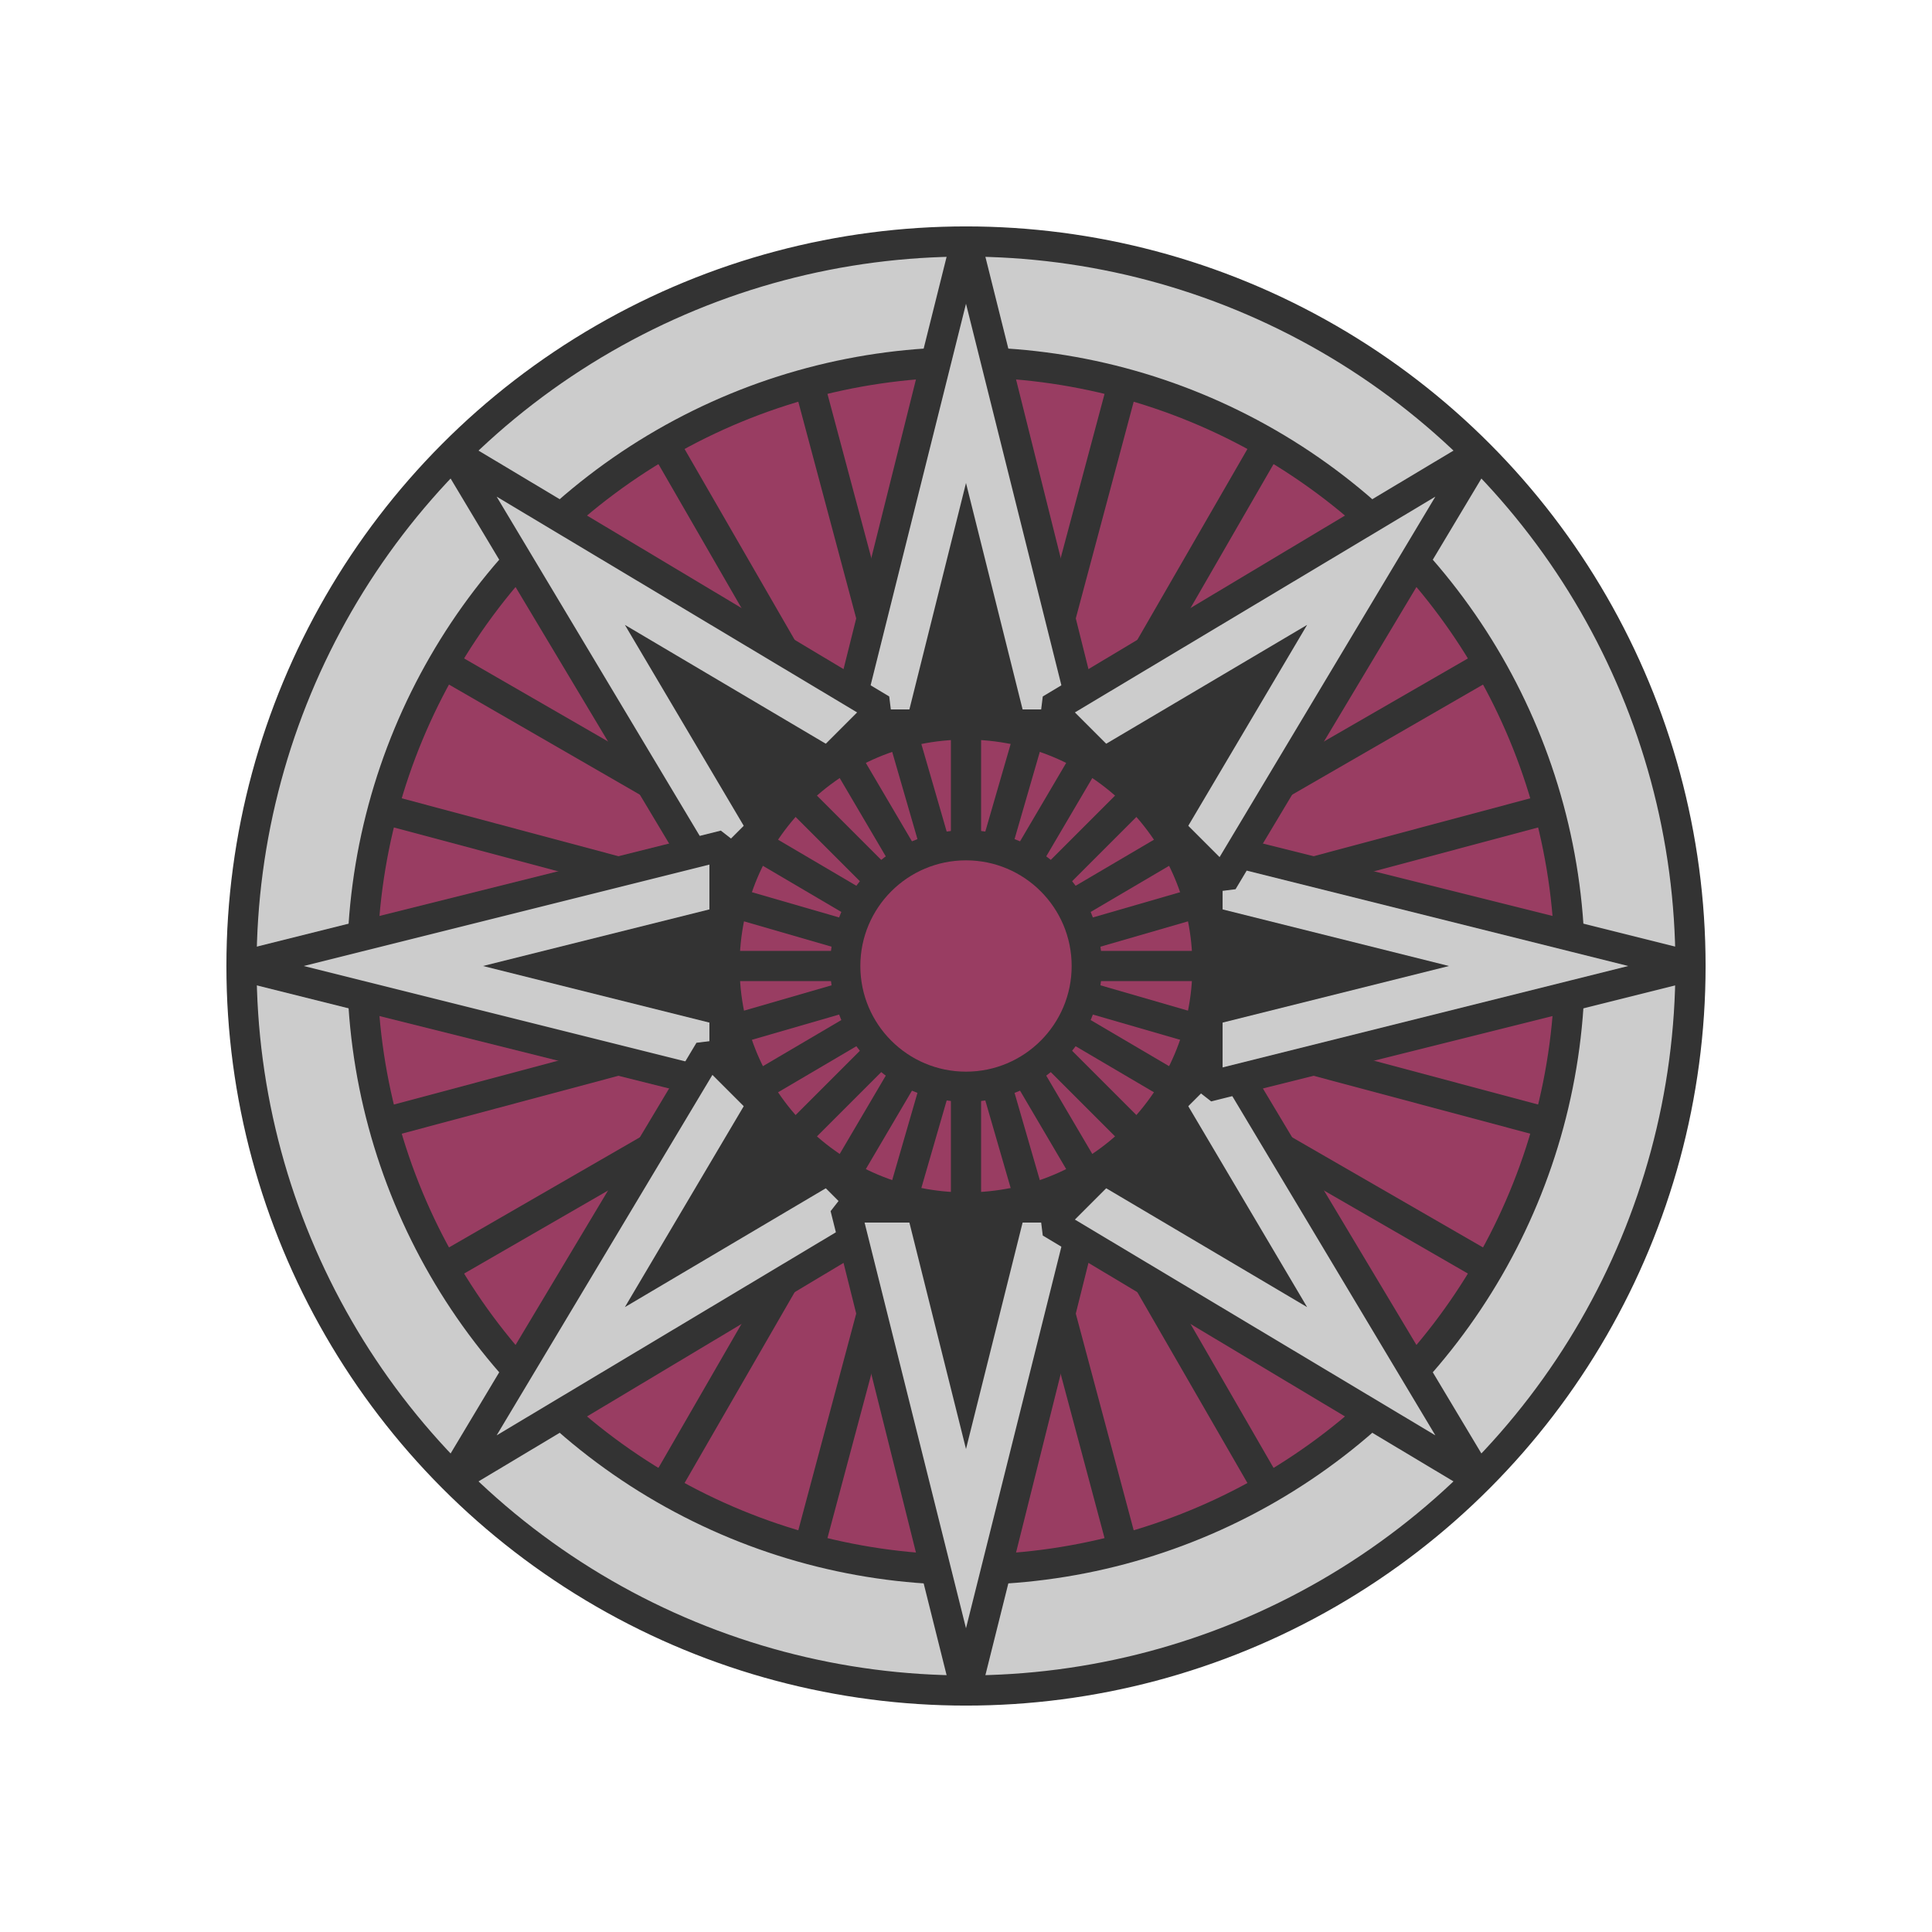 <svg xmlns="http://www.w3.org/2000/svg" viewBox="0 0 64 64"><style type="text/css">.st1{fill:#ccc;stroke:#333}.st2{fill:#993d62}.st2,.st3,.st4{stroke:#333}.st3{fill:none}.st4{fill:#ccc;stroke-linejoin:bevel}.st5{fill:#333}</style><circle cx="32" cy="32" r="24" class="st1"/><circle cx="32" cy="32" r="20" class="st2"/><circle cx="32" cy="32" r="8" class="st3"/><circle cx="32" cy="32" r="4" class="st3"/><line x1="32" x2="32" y1="28" y2="24" class="st3"/><line x1="36" x2="40" y1="32" y2="32" class="st3"/><line x1="32" x2="32" y1="36" y2="40" class="st3"/><line x1="28" x2="24" y1="32" y2="32" class="st3"/><line x1="31" x2="29.9" y1="28.1" y2="24.3" class="st3"/><line x1="35.9" x2="39.7" y1="31" y2="29.9" class="st3"/><line x1="33" x2="34.1" y1="35.9" y2="39.7" class="st3"/><line x1="28.1" x2="24.3" y1="33" y2="34.1" class="st3"/><line x1="30" x2="28" y1="28.5" y2="25.1" class="st3"/><line x1="35.5" x2="38.9" y1="30" y2="28" class="st3"/><line x1="34" x2="36" y1="35.5" y2="38.9" class="st3"/><line x1="28.5" x2="25.1" y1="34" y2="36" class="st3"/><line x1="29.2" x2="26.3" y1="29.2" y2="26.3" class="st3"/><line x1="34.8" x2="37.7" y1="29.2" y2="26.3" class="st3"/><line x1="34.8" x2="37.7" y1="34.8" y2="37.7" class="st3"/><line x1="29.2" x2="26.3" y1="34.8" y2="37.7" class="st3"/><line x1="28.5" x2="25.1" y1="30" y2="28" class="st3"/><line x1="34" x2="36" y1="28.5" y2="25.1" class="st3"/><line x1="35.5" x2="38.9" y1="34" y2="36" class="st3"/><line x1="30" x2="28" y1="35.5" y2="38.9" class="st3"/><line x1="28.1" x2="24.3" y1="31" y2="29.9" class="st3"/><line x1="33" x2="34.1" y1="28.1" y2="24.3" class="st3"/><line x1="35.9" x2="39.7" y1="33" y2="34.1" class="st3"/><line x1="31" x2="29.9" y1="35.9" y2="39.7" class="st3"/><line x1="29.9" x2="26.8" y1="24.3" y2="12.7" class="st3"/><line x1="39.7" x2="51.3" y1="29.9" y2="26.8" class="st3"/><line x1="34.1" x2="37.2" y1="39.7" y2="51.3" class="st3"/><line x1="24.3" x2="12.7" y1="34.1" y2="37.2" class="st3"/><line x1="28" x2="22" y1="25.1" y2="14.7" class="st3"/><line x1="38.9" x2="49.3" y1="28" y2="22" class="st3"/><line x1="36" x2="42" y1="38.9" y2="49.3" class="st3"/><line x1="25.1" x2="14.7" y1="36" y2="42" class="st3"/><line x1="25.1" x2="14.7" y1="28" y2="22" class="st3"/><line x1="36" x2="42" y1="25.1" y2="14.7" class="st3"/><line x1="38.9" x2="49.3" y1="36" y2="42" class="st3"/><line x1="28" x2="22" y1="38.9" y2="49.3" class="st3"/><line x1="24.3" x2="12.7" y1="29.9" y2="26.8" class="st3"/><line x1="34.1" x2="37.2" y1="24.3" y2="12.7" class="st3"/><line x1="39.7" x2="51.3" y1="34.1" y2="37.2" class="st3"/><line x1="29.9" x2="26.8" y1="39.7" y2="51.3" class="st3"/><polygon points="28 24 32 8 36 24" class="st4"/><polygon points="23.5 29.2 15 15 29.2 23.5" class="st4"/><polygon points="24 36 8 32 24 28" class="st4"/><polygon points="29.2 40.5 15 49 23.5 34.8" class="st4"/><polygon points="36 40 32 56 28 40" class="st4"/><polygon points="40.5 34.8 49 49 34.8 40.5" class="st4"/><polygon points="40 28 56 32 40 36" class="st4"/><polygon points="34.8 23.5 49 15 40.5 29.2" class="st4"/><polygon points="30 24 32 16 34 24" class="st5"/><polygon points="34 40 32 48 30 40" class="st5"/><polygon points="24.9 27.8 20.7 20.7 27.8 24.9" class="st5"/><polygon points="39.1 36.2 43.3 43.3 36.2 39.1" class="st5"/><polygon points="24 34 16 32 24 30" class="st5"/><polygon points="40 30 48 32 40 34" class="st5"/><polygon points="27.8 39.1 20.7 43.3 24.9 36.2" class="st5"/><polygon points="36.2 24.9 43.3 20.7 39.1 27.8" class="st5"/></svg>